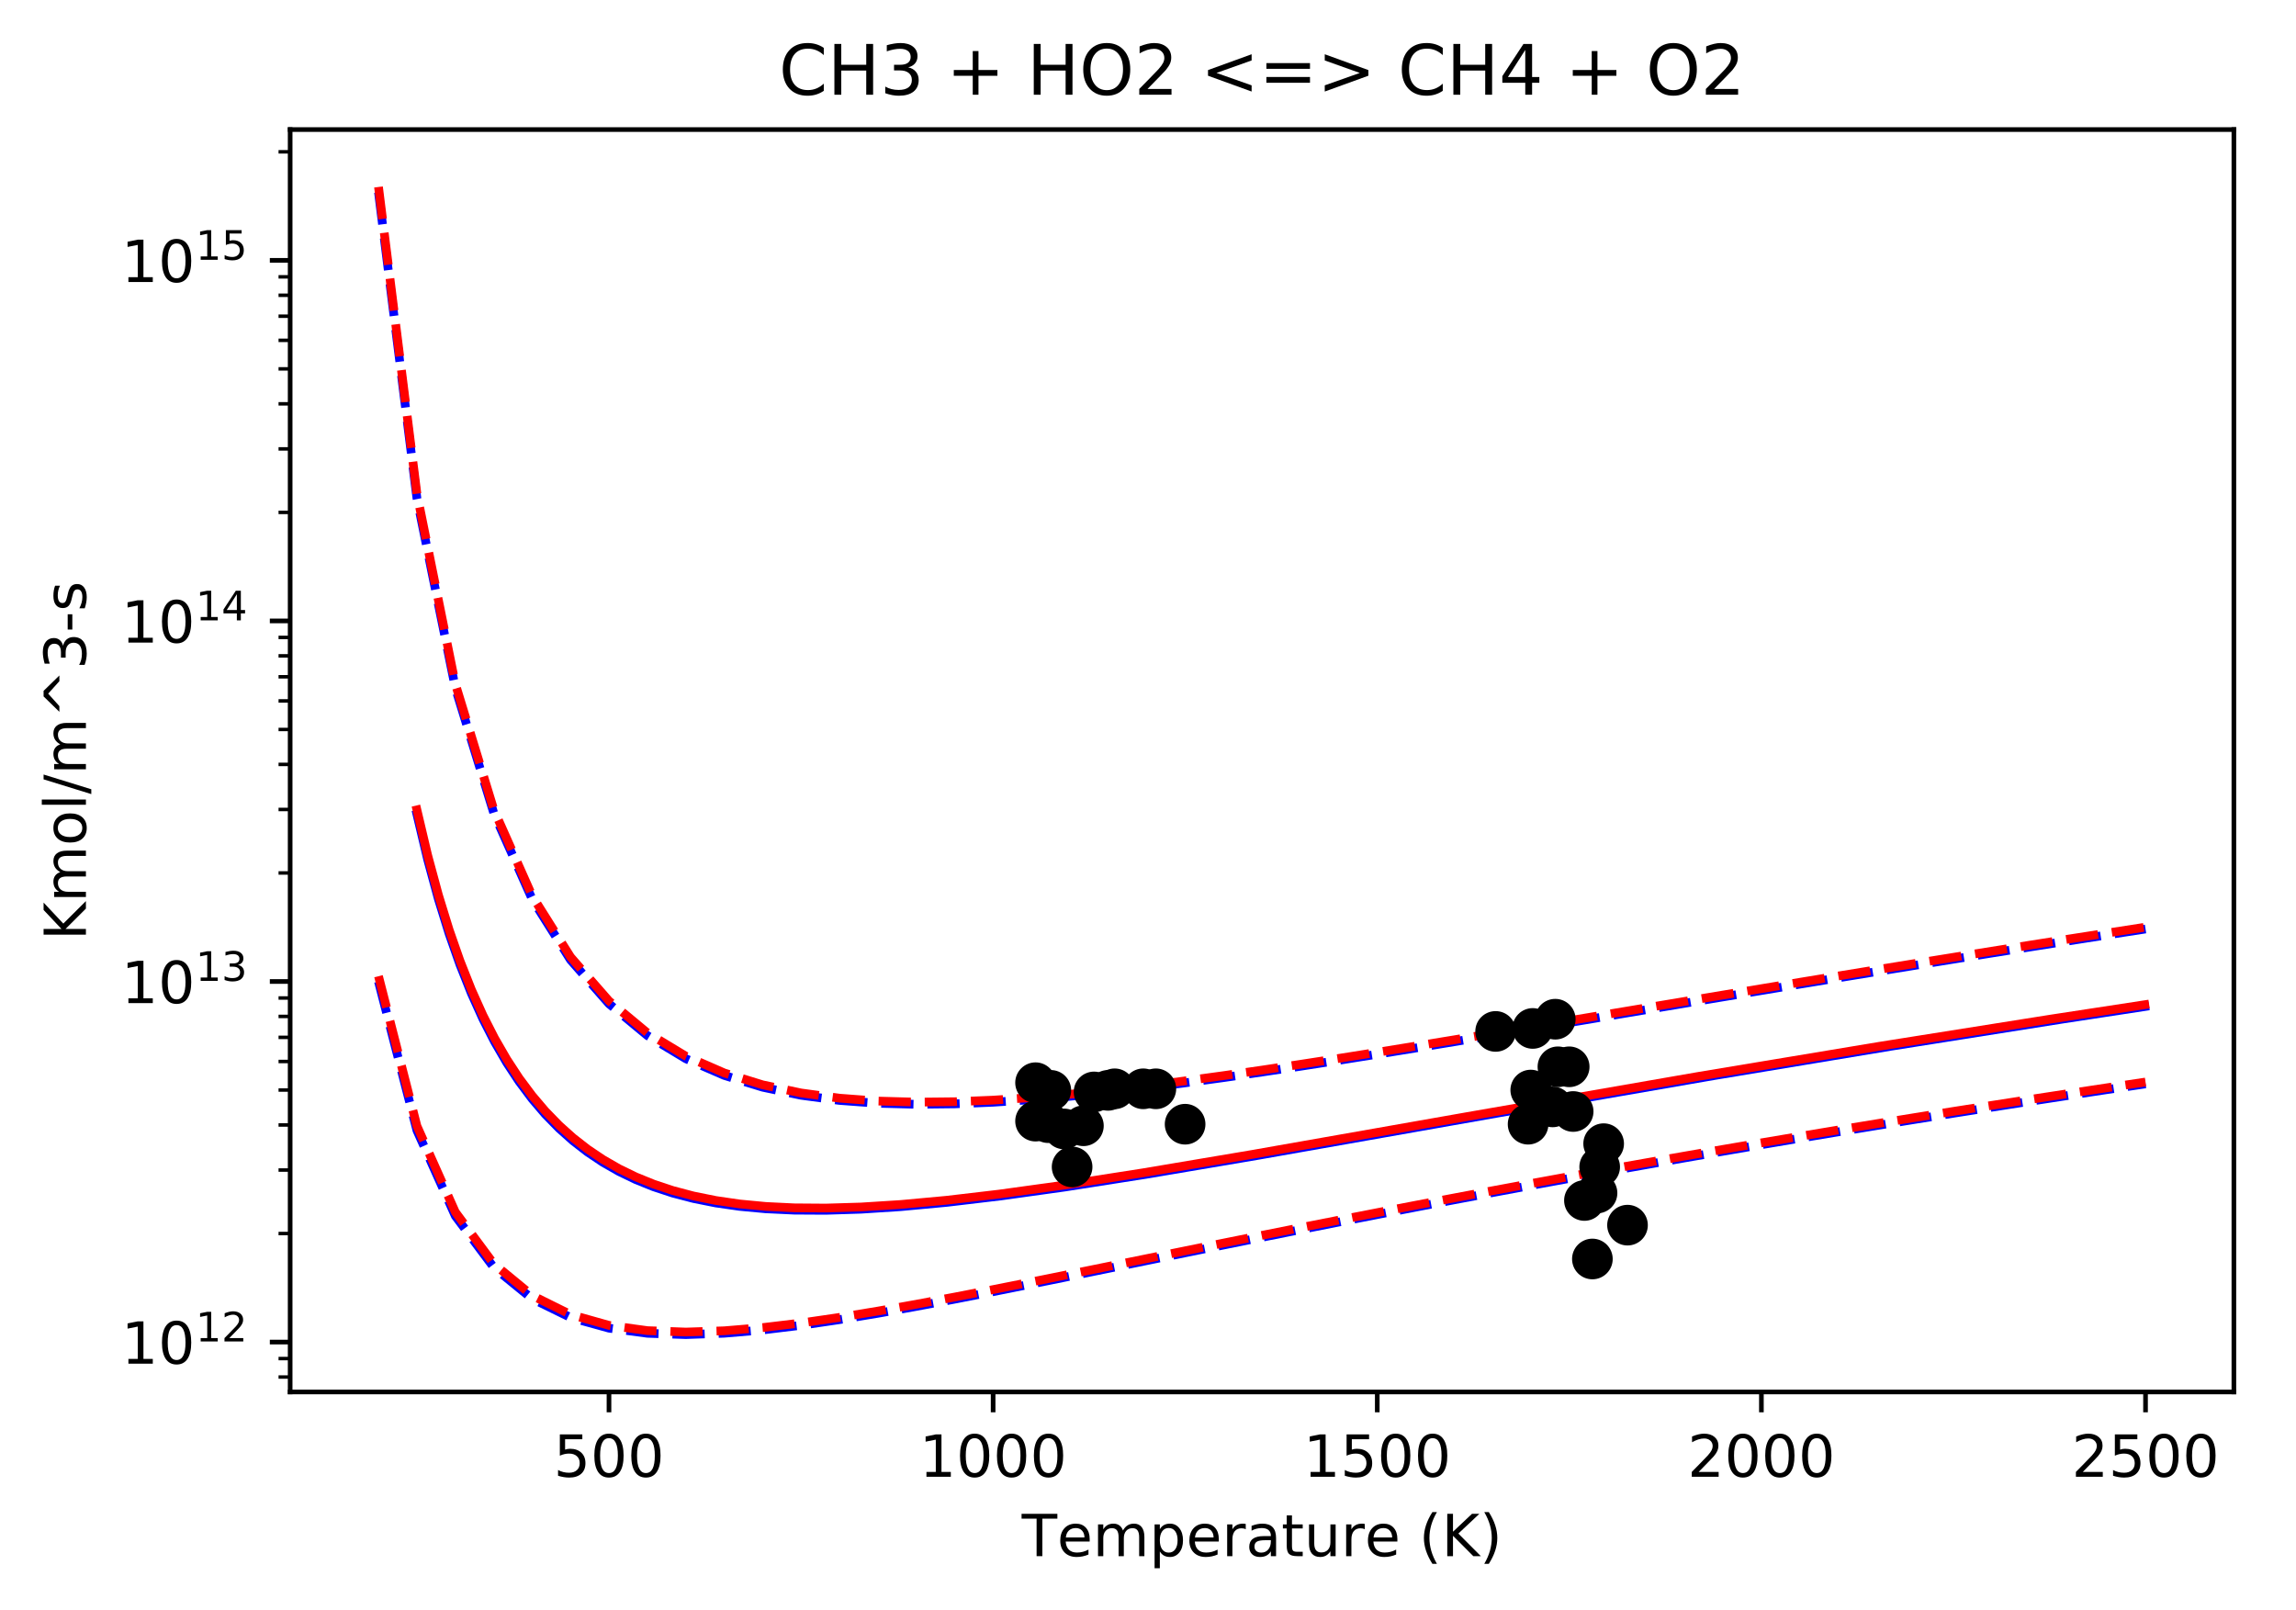 <?xml version="1.0" encoding="utf-8" standalone="no"?>
<!DOCTYPE svg PUBLIC "-//W3C//DTD SVG 1.1//EN"
  "http://www.w3.org/Graphics/SVG/1.1/DTD/svg11.dtd">
<!-- Created with matplotlib (https://matplotlib.org/) -->
<svg height="277.314pt" version="1.1" viewBox="0 0 395.478 277.314" width="395.478pt" xmlns="http://www.w3.org/2000/svg" xmlns:xlink="http://www.w3.org/1999/xlink">
 <defs>
  <style type="text/css">
*{stroke-linecap:butt;stroke-linejoin:round;}
  </style>
 </defs>
 <g id="figure_1">
  <g id="patch_1">
   <path d="M 0 277.314 
L 395.478 277.314 
L 395.478 0 
L 0 0 
z
" style="fill:#ffffff;"/>
  </g>
  <g id="axes_1">
   <g id="patch_2">
    <path d="M 49.978 239.758 
L 384.778 239.758 
L 384.778 22.318 
L 49.978 22.318 
z
" style="fill:#ffffff;"/>
   </g>
   <g id="matplotlib.axis_1">
    <g id="xtick_1">
     <g id="line2d_1">
      <defs>
       <path d="M 0 0 
L 0 3.5 
" id="m002c2a5a31" style="stroke:#000000;stroke-width:0.8;"/>
      </defs>
      <g>
       <use style="stroke:#000000;stroke-width:0.8;" x="104.896" xlink:href="#m002c2a5a31" y="239.758"/>
      </g>
     </g>
     <g id="text_1">
      <!-- 500 -->
      <defs>
       <path d="M 10.797 72.906 
L 49.516 72.906 
L 49.516 64.594 
L 19.828 64.594 
L 19.828 46.734 
Q 21.969 47.469 24.109 47.828 
Q 26.266 48.188 28.422 48.188 
Q 40.625 48.188 47.75 41.5 
Q 54.891 34.812 54.891 23.391 
Q 54.891 11.625 47.562 5.094 
Q 40.234 -1.422 26.906 -1.422 
Q 22.312 -1.422 17.547 -0.641 
Q 12.797 0.141 7.719 1.703 
L 7.719 11.625 
Q 12.109 9.234 16.797 8.062 
Q 21.484 6.891 26.703 6.891 
Q 35.156 6.891 40.078 11.328 
Q 45.016 15.766 45.016 23.391 
Q 45.016 31 40.078 35.438 
Q 35.156 39.891 26.703 39.891 
Q 22.75 39.891 18.812 39.016 
Q 14.891 38.141 10.797 36.281 
z
" id="DejaVuSans-53"/>
       <path d="M 31.781 66.406 
Q 24.172 66.406 20.328 58.906 
Q 16.5 51.422 16.5 36.375 
Q 16.5 21.391 20.328 13.891 
Q 24.172 6.391 31.781 6.391 
Q 39.453 6.391 43.281 13.891 
Q 47.125 21.391 47.125 36.375 
Q 47.125 51.422 43.281 58.906 
Q 39.453 66.406 31.781 66.406 
z
M 31.781 74.219 
Q 44.047 74.219 50.516 64.516 
Q 56.984 54.828 56.984 36.375 
Q 56.984 17.969 50.516 8.266 
Q 44.047 -1.422 31.781 -1.422 
Q 19.531 -1.422 13.062 8.266 
Q 6.594 17.969 6.594 36.375 
Q 6.594 54.828 13.062 64.516 
Q 19.531 74.219 31.781 74.219 
z
" id="DejaVuSans-48"/>
      </defs>
      <g transform="translate(95.352 254.357)scale(0.1 -0.1)">
       <use xlink:href="#DejaVuSans-53"/>
       <use x="63.623" xlink:href="#DejaVuSans-48"/>
       <use x="127.246" xlink:href="#DejaVuSans-48"/>
      </g>
     </g>
    </g>
    <g id="xtick_2">
     <g id="line2d_2">
      <g>
       <use style="stroke:#000000;stroke-width:0.8;" x="171.062" xlink:href="#m002c2a5a31" y="239.758"/>
      </g>
     </g>
     <g id="text_2">
      <!-- 1000 -->
      <defs>
       <path d="M 12.406 8.297 
L 28.516 8.297 
L 28.516 63.922 
L 10.984 60.406 
L 10.984 69.391 
L 28.422 72.906 
L 38.281 72.906 
L 38.281 8.297 
L 54.391 8.297 
L 54.391 0 
L 12.406 0 
z
" id="DejaVuSans-49"/>
      </defs>
      <g transform="translate(158.337 254.357)scale(0.1 -0.1)">
       <use xlink:href="#DejaVuSans-49"/>
       <use x="63.623" xlink:href="#DejaVuSans-48"/>
       <use x="127.246" xlink:href="#DejaVuSans-48"/>
       <use x="190.869" xlink:href="#DejaVuSans-48"/>
      </g>
     </g>
    </g>
    <g id="xtick_3">
     <g id="line2d_3">
      <g>
       <use style="stroke:#000000;stroke-width:0.8;" x="237.228" xlink:href="#m002c2a5a31" y="239.758"/>
      </g>
     </g>
     <g id="text_3">
      <!-- 1500 -->
      <g transform="translate(224.503 254.357)scale(0.1 -0.1)">
       <use xlink:href="#DejaVuSans-49"/>
       <use x="63.623" xlink:href="#DejaVuSans-53"/>
       <use x="127.246" xlink:href="#DejaVuSans-48"/>
       <use x="190.869" xlink:href="#DejaVuSans-48"/>
      </g>
     </g>
    </g>
    <g id="xtick_4">
     <g id="line2d_4">
      <g>
       <use style="stroke:#000000;stroke-width:0.8;" x="303.394" xlink:href="#m002c2a5a31" y="239.758"/>
      </g>
     </g>
     <g id="text_4">
      <!-- 2000 -->
      <defs>
       <path d="M 19.188 8.297 
L 53.609 8.297 
L 53.609 0 
L 7.328 0 
L 7.328 8.297 
Q 12.938 14.109 22.625 23.891 
Q 32.328 33.688 34.812 36.531 
Q 39.547 41.844 41.422 45.531 
Q 43.312 49.219 43.312 52.781 
Q 43.312 58.594 39.234 62.25 
Q 35.156 65.922 28.609 65.922 
Q 23.969 65.922 18.812 64.312 
Q 13.672 62.703 7.812 59.422 
L 7.812 69.391 
Q 13.766 71.781 18.938 73 
Q 24.125 74.219 28.422 74.219 
Q 39.75 74.219 46.484 68.547 
Q 53.219 62.891 53.219 53.422 
Q 53.219 48.922 51.531 44.891 
Q 49.859 40.875 45.406 35.406 
Q 44.188 33.984 37.641 27.219 
Q 31.109 20.453 19.188 8.297 
z
" id="DejaVuSans-50"/>
      </defs>
      <g transform="translate(290.669 254.357)scale(0.1 -0.1)">
       <use xlink:href="#DejaVuSans-50"/>
       <use x="63.623" xlink:href="#DejaVuSans-48"/>
       <use x="127.246" xlink:href="#DejaVuSans-48"/>
       <use x="190.869" xlink:href="#DejaVuSans-48"/>
      </g>
     </g>
    </g>
    <g id="xtick_5">
     <g id="line2d_5">
      <g>
       <use style="stroke:#000000;stroke-width:0.8;" x="369.56" xlink:href="#m002c2a5a31" y="239.758"/>
      </g>
     </g>
     <g id="text_5">
      <!-- 2500 -->
      <g transform="translate(356.835 254.357)scale(0.1 -0.1)">
       <use xlink:href="#DejaVuSans-50"/>
       <use x="63.623" xlink:href="#DejaVuSans-53"/>
       <use x="127.246" xlink:href="#DejaVuSans-48"/>
       <use x="190.869" xlink:href="#DejaVuSans-48"/>
      </g>
     </g>
    </g>
    <g id="text_6">
     <!-- Temperature (K) -->
     <defs>
      <path d="M -0.297 72.906 
L 61.375 72.906 
L 61.375 64.594 
L 35.5 64.594 
L 35.5 0 
L 25.594 0 
L 25.594 64.594 
L -0.297 64.594 
z
" id="DejaVuSans-84"/>
      <path d="M 56.203 29.594 
L 56.203 25.203 
L 14.891 25.203 
Q 15.484 15.922 20.484 11.062 
Q 25.484 6.203 34.422 6.203 
Q 39.594 6.203 44.453 7.469 
Q 49.312 8.734 54.109 11.281 
L 54.109 2.781 
Q 49.266 0.734 44.188 -0.344 
Q 39.109 -1.422 33.891 -1.422 
Q 20.797 -1.422 13.156 6.188 
Q 5.516 13.812 5.516 26.812 
Q 5.516 40.234 12.766 48.109 
Q 20.016 56 32.328 56 
Q 43.359 56 49.781 48.891 
Q 56.203 41.797 56.203 29.594 
z
M 47.219 32.234 
Q 47.125 39.594 43.094 43.984 
Q 39.062 48.391 32.422 48.391 
Q 24.906 48.391 20.391 44.141 
Q 15.875 39.891 15.188 32.172 
z
" id="DejaVuSans-101"/>
      <path d="M 52 44.188 
Q 55.375 50.25 60.062 53.125 
Q 64.75 56 71.094 56 
Q 79.641 56 84.281 50.016 
Q 88.922 44.047 88.922 33.016 
L 88.922 0 
L 79.891 0 
L 79.891 32.719 
Q 79.891 40.578 77.094 44.375 
Q 74.312 48.188 68.609 48.188 
Q 61.625 48.188 57.562 43.547 
Q 53.516 38.922 53.516 30.906 
L 53.516 0 
L 44.484 0 
L 44.484 32.719 
Q 44.484 40.625 41.703 44.406 
Q 38.922 48.188 33.109 48.188 
Q 26.219 48.188 22.156 43.531 
Q 18.109 38.875 18.109 30.906 
L 18.109 0 
L 9.078 0 
L 9.078 54.688 
L 18.109 54.688 
L 18.109 46.188 
Q 21.188 51.219 25.484 53.609 
Q 29.781 56 35.688 56 
Q 41.656 56 45.828 52.969 
Q 50 49.953 52 44.188 
z
" id="DejaVuSans-109"/>
      <path d="M 18.109 8.203 
L 18.109 -20.797 
L 9.078 -20.797 
L 9.078 54.688 
L 18.109 54.688 
L 18.109 46.391 
Q 20.953 51.266 25.266 53.625 
Q 29.594 56 35.594 56 
Q 45.562 56 51.781 48.094 
Q 58.016 40.188 58.016 27.297 
Q 58.016 14.406 51.781 6.484 
Q 45.562 -1.422 35.594 -1.422 
Q 29.594 -1.422 25.266 0.953 
Q 20.953 3.328 18.109 8.203 
z
M 48.688 27.297 
Q 48.688 37.203 44.609 42.844 
Q 40.531 48.484 33.406 48.484 
Q 26.266 48.484 22.188 42.844 
Q 18.109 37.203 18.109 27.297 
Q 18.109 17.391 22.188 11.75 
Q 26.266 6.109 33.406 6.109 
Q 40.531 6.109 44.609 11.75 
Q 48.688 17.391 48.688 27.297 
z
" id="DejaVuSans-112"/>
      <path d="M 41.109 46.297 
Q 39.594 47.172 37.812 47.578 
Q 36.031 48 33.891 48 
Q 26.266 48 22.188 43.047 
Q 18.109 38.094 18.109 28.812 
L 18.109 0 
L 9.078 0 
L 9.078 54.688 
L 18.109 54.688 
L 18.109 46.188 
Q 20.953 51.172 25.484 53.578 
Q 30.031 56 36.531 56 
Q 37.453 56 38.578 55.875 
Q 39.703 55.766 41.062 55.516 
z
" id="DejaVuSans-114"/>
      <path d="M 34.281 27.484 
Q 23.391 27.484 19.188 25 
Q 14.984 22.516 14.984 16.5 
Q 14.984 11.719 18.141 8.906 
Q 21.297 6.109 26.703 6.109 
Q 34.188 6.109 38.703 11.406 
Q 43.219 16.703 43.219 25.484 
L 43.219 27.484 
z
M 52.203 31.203 
L 52.203 0 
L 43.219 0 
L 43.219 8.297 
Q 40.141 3.328 35.547 0.953 
Q 30.953 -1.422 24.312 -1.422 
Q 15.922 -1.422 10.953 3.297 
Q 6 8.016 6 15.922 
Q 6 25.141 12.172 29.828 
Q 18.359 34.516 30.609 34.516 
L 43.219 34.516 
L 43.219 35.406 
Q 43.219 41.609 39.141 45 
Q 35.062 48.391 27.688 48.391 
Q 23 48.391 18.547 47.266 
Q 14.109 46.141 10.016 43.891 
L 10.016 52.203 
Q 14.938 54.109 19.578 55.047 
Q 24.219 56 28.609 56 
Q 40.484 56 46.344 49.844 
Q 52.203 43.703 52.203 31.203 
z
" id="DejaVuSans-97"/>
      <path d="M 18.312 70.219 
L 18.312 54.688 
L 36.812 54.688 
L 36.812 47.703 
L 18.312 47.703 
L 18.312 18.016 
Q 18.312 11.328 20.141 9.422 
Q 21.969 7.516 27.594 7.516 
L 36.812 7.516 
L 36.812 0 
L 27.594 0 
Q 17.188 0 13.234 3.875 
Q 9.281 7.766 9.281 18.016 
L 9.281 47.703 
L 2.688 47.703 
L 2.688 54.688 
L 9.281 54.688 
L 9.281 70.219 
z
" id="DejaVuSans-116"/>
      <path d="M 8.5 21.578 
L 8.5 54.688 
L 17.484 54.688 
L 17.484 21.922 
Q 17.484 14.156 20.5 10.266 
Q 23.531 6.391 29.594 6.391 
Q 36.859 6.391 41.078 11.031 
Q 45.312 15.672 45.312 23.688 
L 45.312 54.688 
L 54.297 54.688 
L 54.297 0 
L 45.312 0 
L 45.312 8.406 
Q 42.047 3.422 37.719 1 
Q 33.406 -1.422 27.688 -1.422 
Q 18.266 -1.422 13.375 4.438 
Q 8.5 10.297 8.5 21.578 
z
M 31.109 56 
z
" id="DejaVuSans-117"/>
      <path id="DejaVuSans-32"/>
      <path d="M 31 75.875 
Q 24.469 64.656 21.281 53.656 
Q 18.109 42.672 18.109 31.391 
Q 18.109 20.125 21.312 9.062 
Q 24.516 -2 31 -13.188 
L 23.188 -13.188 
Q 15.875 -1.703 12.234 9.375 
Q 8.594 20.453 8.594 31.391 
Q 8.594 42.281 12.203 53.312 
Q 15.828 64.359 23.188 75.875 
z
" id="DejaVuSans-40"/>
      <path d="M 9.812 72.906 
L 19.672 72.906 
L 19.672 42.094 
L 52.391 72.906 
L 65.094 72.906 
L 28.906 38.922 
L 67.672 0 
L 54.688 0 
L 19.672 35.109 
L 19.672 0 
L 9.812 0 
z
" id="DejaVuSans-75"/>
      <path d="M 8.016 75.875 
L 15.828 75.875 
Q 23.141 64.359 26.781 53.312 
Q 30.422 42.281 30.422 31.391 
Q 30.422 20.453 26.781 9.375 
Q 23.141 -1.703 15.828 -13.188 
L 8.016 -13.188 
Q 14.5 -2 17.703 9.062 
Q 20.906 20.125 20.906 31.391 
Q 20.906 42.672 17.703 53.656 
Q 14.5 64.656 8.016 75.875 
z
" id="DejaVuSans-41"/>
     </defs>
     <g transform="translate(175.991 268.035)scale(0.1 -0.1)">
      <use xlink:href="#DejaVuSans-84"/>
      <use x="60.818" xlink:href="#DejaVuSans-101"/>
      <use x="122.342" xlink:href="#DejaVuSans-109"/>
      <use x="219.754" xlink:href="#DejaVuSans-112"/>
      <use x="283.23" xlink:href="#DejaVuSans-101"/>
      <use x="344.754" xlink:href="#DejaVuSans-114"/>
      <use x="385.867" xlink:href="#DejaVuSans-97"/>
      <use x="447.146" xlink:href="#DejaVuSans-116"/>
      <use x="486.355" xlink:href="#DejaVuSans-117"/>
      <use x="549.734" xlink:href="#DejaVuSans-114"/>
      <use x="590.816" xlink:href="#DejaVuSans-101"/>
      <use x="652.34" xlink:href="#DejaVuSans-32"/>
      <use x="684.127" xlink:href="#DejaVuSans-40"/>
      <use x="723.141" xlink:href="#DejaVuSans-75"/>
      <use x="788.717" xlink:href="#DejaVuSans-41"/>
     </g>
    </g>
   </g>
   <g id="matplotlib.axis_2">
    <g id="ytick_1">
     <g id="line2d_6">
      <defs>
       <path d="M 0 0 
L -3.5 0 
" id="m771b3f633b" style="stroke:#000000;stroke-width:0.8;"/>
      </defs>
      <g>
       <use style="stroke:#000000;stroke-width:0.8;" x="49.978" xlink:href="#m771b3f633b" y="231.162"/>
      </g>
     </g>
     <g id="text_7">
      <!-- $\mathdefault{10^{12}}$ -->
      <g transform="translate(20.878 234.962)scale(0.1 -0.1)">
       <use transform="translate(0 0.766)" xlink:href="#DejaVuSans-49"/>
       <use transform="translate(63.623 0.766)" xlink:href="#DejaVuSans-48"/>
       <use transform="translate(128.203 39.047)scale(0.7)" xlink:href="#DejaVuSans-49"/>
       <use transform="translate(172.739 39.047)scale(0.7)" xlink:href="#DejaVuSans-50"/>
      </g>
     </g>
    </g>
    <g id="ytick_2">
     <g id="line2d_7">
      <g>
       <use style="stroke:#000000;stroke-width:0.8;" x="49.978" xlink:href="#m771b3f633b" y="169.055"/>
      </g>
     </g>
     <g id="text_8">
      <!-- $\mathdefault{10^{13}}$ -->
      <defs>
       <path d="M 40.578 39.312 
Q 47.656 37.797 51.625 33 
Q 55.609 28.219 55.609 21.188 
Q 55.609 10.406 48.188 4.484 
Q 40.766 -1.422 27.094 -1.422 
Q 22.516 -1.422 17.656 -0.516 
Q 12.797 0.391 7.625 2.203 
L 7.625 11.719 
Q 11.719 9.328 16.594 8.109 
Q 21.484 6.891 26.812 6.891 
Q 36.078 6.891 40.938 10.547 
Q 45.797 14.203 45.797 21.188 
Q 45.797 27.641 41.281 31.266 
Q 36.766 34.906 28.719 34.906 
L 20.219 34.906 
L 20.219 43.016 
L 29.109 43.016 
Q 36.375 43.016 40.234 45.922 
Q 44.094 48.828 44.094 54.297 
Q 44.094 59.906 40.109 62.906 
Q 36.141 65.922 28.719 65.922 
Q 24.656 65.922 20.016 65.031 
Q 15.375 64.156 9.812 62.312 
L 9.812 71.094 
Q 15.438 72.656 20.344 73.438 
Q 25.25 74.219 29.594 74.219 
Q 40.828 74.219 47.359 69.109 
Q 53.906 64.016 53.906 55.328 
Q 53.906 49.266 50.438 45.094 
Q 46.969 40.922 40.578 39.312 
z
" id="DejaVuSans-51"/>
      </defs>
      <g transform="translate(20.878 172.855)scale(0.1 -0.1)">
       <use transform="translate(0 0.766)" xlink:href="#DejaVuSans-49"/>
       <use transform="translate(63.623 0.766)" xlink:href="#DejaVuSans-48"/>
       <use transform="translate(128.203 39.047)scale(0.7)" xlink:href="#DejaVuSans-49"/>
       <use transform="translate(172.739 39.047)scale(0.7)" xlink:href="#DejaVuSans-51"/>
      </g>
     </g>
    </g>
    <g id="ytick_3">
     <g id="line2d_8">
      <g>
       <use style="stroke:#000000;stroke-width:0.8;" x="49.978" xlink:href="#m771b3f633b" y="106.949"/>
      </g>
     </g>
     <g id="text_9">
      <!-- $\mathdefault{10^{14}}$ -->
      <defs>
       <path d="M 37.797 64.312 
L 12.891 25.391 
L 37.797 25.391 
z
M 35.203 72.906 
L 47.609 72.906 
L 47.609 25.391 
L 58.016 25.391 
L 58.016 17.188 
L 47.609 17.188 
L 47.609 0 
L 37.797 0 
L 37.797 17.188 
L 4.891 17.188 
L 4.891 26.703 
z
" id="DejaVuSans-52"/>
      </defs>
      <g transform="translate(20.878 110.748)scale(0.1 -0.1)">
       <use transform="translate(0 0.684)" xlink:href="#DejaVuSans-49"/>
       <use transform="translate(63.623 0.684)" xlink:href="#DejaVuSans-48"/>
       <use transform="translate(128.203 38.966)scale(0.7)" xlink:href="#DejaVuSans-49"/>
       <use transform="translate(172.739 38.966)scale(0.7)" xlink:href="#DejaVuSans-52"/>
      </g>
     </g>
    </g>
    <g id="ytick_4">
     <g id="line2d_9">
      <g>
       <use style="stroke:#000000;stroke-width:0.8;" x="49.978" xlink:href="#m771b3f633b" y="44.842"/>
      </g>
     </g>
     <g id="text_10">
      <!-- $\mathdefault{10^{15}}$ -->
      <g transform="translate(20.878 48.641)scale(0.1 -0.1)">
       <use transform="translate(0 0.684)" xlink:href="#DejaVuSans-49"/>
       <use transform="translate(63.623 0.684)" xlink:href="#DejaVuSans-48"/>
       <use transform="translate(128.203 38.966)scale(0.7)" xlink:href="#DejaVuSans-49"/>
       <use transform="translate(172.739 38.966)scale(0.7)" xlink:href="#DejaVuSans-53"/>
      </g>
     </g>
    </g>
    <g id="ytick_5">
     <g id="line2d_10">
      <defs>
       <path d="M 0 0 
L -2 0 
" id="m9aad49be34" style="stroke:#000000;stroke-width:0.6;"/>
      </defs>
      <g>
       <use style="stroke:#000000;stroke-width:0.6;" x="49.978" xlink:href="#m9aad49be34" y="237.181"/>
      </g>
     </g>
    </g>
    <g id="ytick_6">
     <g id="line2d_11">
      <g>
       <use style="stroke:#000000;stroke-width:0.6;" x="49.978" xlink:href="#m9aad49be34" y="234.004"/>
      </g>
     </g>
    </g>
    <g id="ytick_7">
     <g id="line2d_12">
      <g>
       <use style="stroke:#000000;stroke-width:0.6;" x="49.978" xlink:href="#m9aad49be34" y="212.466"/>
      </g>
     </g>
    </g>
    <g id="ytick_8">
     <g id="line2d_13">
      <g>
       <use style="stroke:#000000;stroke-width:0.6;" x="49.978" xlink:href="#m9aad49be34" y="201.53"/>
      </g>
     </g>
    </g>
    <g id="ytick_9">
     <g id="line2d_14">
      <g>
       <use style="stroke:#000000;stroke-width:0.6;" x="49.978" xlink:href="#m9aad49be34" y="193.77"/>
      </g>
     </g>
    </g>
    <g id="ytick_10">
     <g id="line2d_15">
      <g>
       <use style="stroke:#000000;stroke-width:0.6;" x="49.978" xlink:href="#m9aad49be34" y="187.752"/>
      </g>
     </g>
    </g>
    <g id="ytick_11">
     <g id="line2d_16">
      <g>
       <use style="stroke:#000000;stroke-width:0.6;" x="49.978" xlink:href="#m9aad49be34" y="182.834"/>
      </g>
     </g>
    </g>
    <g id="ytick_12">
     <g id="line2d_17">
      <g>
       <use style="stroke:#000000;stroke-width:0.6;" x="49.978" xlink:href="#m9aad49be34" y="178.676"/>
      </g>
     </g>
    </g>
    <g id="ytick_13">
     <g id="line2d_18">
      <g>
       <use style="stroke:#000000;stroke-width:0.6;" x="49.978" xlink:href="#m9aad49be34" y="175.074"/>
      </g>
     </g>
    </g>
    <g id="ytick_14">
     <g id="line2d_19">
      <g>
       <use style="stroke:#000000;stroke-width:0.6;" x="49.978" xlink:href="#m9aad49be34" y="171.897"/>
      </g>
     </g>
    </g>
    <g id="ytick_15">
     <g id="line2d_20">
      <g>
       <use style="stroke:#000000;stroke-width:0.6;" x="49.978" xlink:href="#m9aad49be34" y="150.359"/>
      </g>
     </g>
    </g>
    <g id="ytick_16">
     <g id="line2d_21">
      <g>
       <use style="stroke:#000000;stroke-width:0.6;" x="49.978" xlink:href="#m9aad49be34" y="139.423"/>
      </g>
     </g>
    </g>
    <g id="ytick_17">
     <g id="line2d_22">
      <g>
       <use style="stroke:#000000;stroke-width:0.6;" x="49.978" xlink:href="#m9aad49be34" y="131.663"/>
      </g>
     </g>
    </g>
    <g id="ytick_18">
     <g id="line2d_23">
      <g>
       <use style="stroke:#000000;stroke-width:0.6;" x="49.978" xlink:href="#m9aad49be34" y="125.645"/>
      </g>
     </g>
    </g>
    <g id="ytick_19">
     <g id="line2d_24">
      <g>
       <use style="stroke:#000000;stroke-width:0.6;" x="49.978" xlink:href="#m9aad49be34" y="120.727"/>
      </g>
     </g>
    </g>
    <g id="ytick_20">
     <g id="line2d_25">
      <g>
       <use style="stroke:#000000;stroke-width:0.6;" x="49.978" xlink:href="#m9aad49be34" y="116.569"/>
      </g>
     </g>
    </g>
    <g id="ytick_21">
     <g id="line2d_26">
      <g>
       <use style="stroke:#000000;stroke-width:0.6;" x="49.978" xlink:href="#m9aad49be34" y="112.967"/>
      </g>
     </g>
    </g>
    <g id="ytick_22">
     <g id="line2d_27">
      <g>
       <use style="stroke:#000000;stroke-width:0.6;" x="49.978" xlink:href="#m9aad49be34" y="109.79"/>
      </g>
     </g>
    </g>
    <g id="ytick_23">
     <g id="line2d_28">
      <g>
       <use style="stroke:#000000;stroke-width:0.6;" x="49.978" xlink:href="#m9aad49be34" y="88.253"/>
      </g>
     </g>
    </g>
    <g id="ytick_24">
     <g id="line2d_29">
      <g>
       <use style="stroke:#000000;stroke-width:0.6;" x="49.978" xlink:href="#m9aad49be34" y="77.316"/>
      </g>
     </g>
    </g>
    <g id="ytick_25">
     <g id="line2d_30">
      <g>
       <use style="stroke:#000000;stroke-width:0.6;" x="49.978" xlink:href="#m9aad49be34" y="69.556"/>
      </g>
     </g>
    </g>
    <g id="ytick_26">
     <g id="line2d_31">
      <g>
       <use style="stroke:#000000;stroke-width:0.6;" x="49.978" xlink:href="#m9aad49be34" y="63.538"/>
      </g>
     </g>
    </g>
    <g id="ytick_27">
     <g id="line2d_32">
      <g>
       <use style="stroke:#000000;stroke-width:0.6;" x="49.978" xlink:href="#m9aad49be34" y="58.62"/>
      </g>
     </g>
    </g>
    <g id="ytick_28">
     <g id="line2d_33">
      <g>
       <use style="stroke:#000000;stroke-width:0.6;" x="49.978" xlink:href="#m9aad49be34" y="54.462"/>
      </g>
     </g>
    </g>
    <g id="ytick_29">
     <g id="line2d_34">
      <g>
       <use style="stroke:#000000;stroke-width:0.6;" x="49.978" xlink:href="#m9aad49be34" y="50.86"/>
      </g>
     </g>
    </g>
    <g id="ytick_30">
     <g id="line2d_35">
      <g>
       <use style="stroke:#000000;stroke-width:0.6;" x="49.978" xlink:href="#m9aad49be34" y="47.683"/>
      </g>
     </g>
    </g>
    <g id="ytick_31">
     <g id="line2d_36">
      <g>
       <use style="stroke:#000000;stroke-width:0.6;" x="49.978" xlink:href="#m9aad49be34" y="26.146"/>
      </g>
     </g>
    </g>
    <g id="text_11">
     <!-- Kmol/m^3-s -->
     <defs>
      <path d="M 30.609 48.391 
Q 23.391 48.391 19.188 42.75 
Q 14.984 37.109 14.984 27.297 
Q 14.984 17.484 19.156 11.844 
Q 23.344 6.203 30.609 6.203 
Q 37.797 6.203 41.984 11.859 
Q 46.188 17.531 46.188 27.297 
Q 46.188 37.016 41.984 42.703 
Q 37.797 48.391 30.609 48.391 
z
M 30.609 56 
Q 42.328 56 49.016 48.375 
Q 55.719 40.766 55.719 27.297 
Q 55.719 13.875 49.016 6.219 
Q 42.328 -1.422 30.609 -1.422 
Q 18.844 -1.422 12.172 6.219 
Q 5.516 13.875 5.516 27.297 
Q 5.516 40.766 12.172 48.375 
Q 18.844 56 30.609 56 
z
" id="DejaVuSans-111"/>
      <path d="M 9.422 75.984 
L 18.406 75.984 
L 18.406 0 
L 9.422 0 
z
" id="DejaVuSans-108"/>
      <path d="M 25.391 72.906 
L 33.688 72.906 
L 8.297 -9.281 
L 0 -9.281 
z
" id="DejaVuSans-47"/>
      <path d="M 46.688 72.906 
L 73.188 45.703 
L 63.375 45.703 
L 41.891 64.984 
L 20.406 45.703 
L 10.594 45.703 
L 37.109 72.906 
z
" id="DejaVuSans-94"/>
      <path d="M 4.891 31.391 
L 31.203 31.391 
L 31.203 23.391 
L 4.891 23.391 
z
" id="DejaVuSans-45"/>
      <path d="M 44.281 53.078 
L 44.281 44.578 
Q 40.484 46.531 36.375 47.5 
Q 32.281 48.484 27.875 48.484 
Q 21.188 48.484 17.844 46.438 
Q 14.5 44.391 14.5 40.281 
Q 14.5 37.156 16.891 35.375 
Q 19.281 33.594 26.516 31.984 
L 29.594 31.297 
Q 39.156 29.25 43.188 25.516 
Q 47.219 21.781 47.219 15.094 
Q 47.219 7.469 41.188 3.016 
Q 35.156 -1.422 24.609 -1.422 
Q 20.219 -1.422 15.453 -0.562 
Q 10.688 0.297 5.422 2 
L 5.422 11.281 
Q 10.406 8.688 15.234 7.391 
Q 20.062 6.109 24.812 6.109 
Q 31.156 6.109 34.562 8.281 
Q 37.984 10.453 37.984 14.406 
Q 37.984 18.062 35.516 20.016 
Q 33.062 21.969 24.703 23.781 
L 21.578 24.516 
Q 13.234 26.266 9.516 29.906 
Q 5.812 33.547 5.812 39.891 
Q 5.812 47.609 11.281 51.797 
Q 16.75 56 26.812 56 
Q 31.781 56 36.172 55.266 
Q 40.578 54.547 44.281 53.078 
z
" id="DejaVuSans-115"/>
     </defs>
     <g transform="translate(14.798 161.97)rotate(-90)scale(0.1 -0.1)">
      <use xlink:href="#DejaVuSans-75"/>
      <use x="65.576" xlink:href="#DejaVuSans-109"/>
      <use x="162.988" xlink:href="#DejaVuSans-111"/>
      <use x="224.17" xlink:href="#DejaVuSans-108"/>
      <use x="251.953" xlink:href="#DejaVuSans-47"/>
      <use x="285.645" xlink:href="#DejaVuSans-109"/>
      <use x="383.057" xlink:href="#DejaVuSans-94"/>
      <use x="466.846" xlink:href="#DejaVuSans-51"/>
      <use x="530.469" xlink:href="#DejaVuSans-45"/>
      <use x="566.553" xlink:href="#DejaVuSans-115"/>
     </g>
    </g>
   </g>
   <g id="line2d_37">
    <path clip-path="url(#pc8c3203768)" d="M 71.813 140.265 
L 73.666 148.058 
L 75.518 154.873 
L 77.371 160.862 
L 79.224 166.144 
L 81.208 171.133 
L 83.193 175.527 
L 85.178 179.407 
L 87.296 183.058 
L 89.413 186.273 
L 91.663 189.276 
L 93.912 191.909 
L 96.294 194.347 
L 98.676 196.473 
L 101.191 198.424 
L 103.837 200.193 
L 106.616 201.78 
L 109.528 203.184 
L 112.571 204.409 
L 115.879 205.499 
L 119.452 206.433 
L 123.29 207.199 
L 127.392 207.788 
L 131.892 208.206 
L 136.788 208.437 
L 142.214 208.468 
L 148.301 208.278 
L 155.182 207.835 
L 163.122 207.093 
L 172.385 205.995 
L 183.501 204.444 
L 197.396 202.268 
L 216.584 199.021 
L 257.739 191.76 
L 295.189 185.271 
L 325.758 180.201 
L 355.268 175.531 
L 369.428 173.37 
L 369.428 173.37 
" style="fill:none;stroke:#0000ff;stroke-linecap:square;stroke-width:1.5;"/>
   </g>
   <g id="line2d_38">
    <path clip-path="url(#pc8c3203768)" d="M 65.196 33.128 
L 71.813 85.819 
L 78.43 118.476 
L 85.046 140.03 
L 91.663 154.859 
L 98.279 165.346 
L 104.896 172.892 
L 104.896 172.892 
L 111.513 178.371 
L 118.129 182.354 
L 118.129 182.354 
L 124.746 185.227 
L 131.362 187.262 
L 131.362 187.262 
L 137.979 188.651 
L 144.596 189.538 
L 144.596 189.538 
L 151.212 190.029 
L 157.829 190.205 
L 157.829 190.205 
L 164.445 190.129 
L 171.062 189.85 
L 171.062 189.85 
L 177.679 189.405 
L 178.37 189.351 
L 178.37 189.351 
L 180.546 189.17 
L 181.004 189.13 
L 183.293 188.922 
L 184.295 188.827 
L 184.667 188.791 
L 186.614 188.598 
L 188.445 188.407 
L 190.85 188.147 
L 190.912 188.14 
L 191.995 188.018 
L 196.918 187.438 
L 197.528 187.363 
L 199.093 187.168 
L 204.131 186.516 
L 204.145 186.514 
L 210.762 185.606 
L 217.378 184.65 
L 223.995 183.656 
L 230.611 182.631 
L 237.228 181.581 
L 243.845 180.513 
L 250.461 179.43 
L 257.078 178.336 
L 257.615 178.247 
L 263.209 177.317 
L 263.666 177.241 
L 263.694 177.236 
L 264.008 177.183 
L 265.492 176.936 
L 267.433 176.612 
L 267.89 176.536 
L 268.346 176.459 
L 270.287 176.135 
L 270.311 176.131 
L 270.972 176.02 
L 272.913 175.696 
L 274.283 175.466 
L 275.082 175.333 
L 275.539 175.256 
L 276.224 175.142 
L 276.928 175.024 
L 280.333 174.454 
L 283.544 173.917 
L 290.161 172.811 
L 296.777 171.708 
L 303.394 170.61 
L 310.011 169.516 
L 316.627 168.429 
L 323.244 167.348 
L 329.86 166.275 
L 336.477 165.209 
L 336.477 165.209 
L 343.094 164.152 
L 349.71 163.103 
L 356.327 162.063 
L 362.943 161.032 
L 369.56 160.011 
L 369.56 160.011 
" style="fill:none;stroke:#0000ff;stroke-dasharray:5.55,2.4;stroke-dashoffset:0;stroke-width:1.5;"/>
   </g>
   <g id="line2d_39">
    <path clip-path="url(#pc8c3203768)" d="M 65.196 169.07 
L 71.813 194.711 
L 78.43 209.443 
L 85.046 218.296 
L 91.663 223.693 
L 98.279 226.932 
L 104.896 228.765 
L 104.896 228.765 
L 111.513 229.648 
L 118.129 229.874 
L 118.129 229.874 
L 124.746 229.639 
L 131.362 229.075 
L 131.362 229.075 
L 137.979 228.273 
L 144.596 227.3 
L 144.596 227.3 
L 151.212 226.204 
L 157.829 225.019 
L 157.829 225.019 
L 164.445 223.771 
L 171.062 222.48 
L 171.062 222.48 
L 177.679 221.16 
L 178.37 221.021 
L 178.37 221.021 
L 180.546 220.583 
L 181.004 220.49 
L 183.293 220.027 
L 184.295 219.824 
L 184.667 219.748 
L 186.614 219.353 
L 188.445 218.98 
L 190.85 218.491 
L 190.912 218.478 
L 191.995 218.257 
L 196.918 217.254 
L 197.528 217.13 
L 199.093 216.811 
L 204.131 215.787 
L 204.145 215.784 
L 210.762 214.445 
L 217.378 213.115 
L 223.995 211.796 
L 230.611 210.49 
L 237.228 209.199 
L 243.845 207.923 
L 250.461 206.662 
L 257.078 205.418 
L 257.615 205.317 
L 263.209 204.279 
L 263.666 204.195 
L 263.694 204.19 
L 264.008 204.132 
L 265.492 203.859 
L 267.433 203.503 
L 267.89 203.42 
L 268.346 203.336 
L 270.287 202.983 
L 270.311 202.978 
L 270.972 202.858 
L 272.913 202.506 
L 274.283 202.259 
L 275.082 202.115 
L 275.539 202.033 
L 276.224 201.91 
L 276.928 201.783 
L 280.333 201.175 
L 283.544 200.605 
L 290.161 199.443 
L 296.777 198.297 
L 303.394 197.167 
L 310.011 196.053 
L 316.627 194.954 
L 323.244 193.871 
L 329.86 192.802 
L 336.477 191.749 
L 336.477 191.749 
L 343.094 190.709 
L 349.71 189.684 
L 356.327 188.672 
L 362.943 187.674 
L 369.56 186.689 
L 369.56 186.689 
" style="fill:none;stroke:#0000ff;stroke-dasharray:5.55,2.4;stroke-dashoffset:0;stroke-width:1.5;"/>
   </g>
   <g id="line2d_40">
    <path clip-path="url(#pc8c3203768)" d="M 71.813 139.492 
L 73.666 147.317 
L 75.518 154.161 
L 77.371 160.175 
L 79.224 165.481 
L 81.208 170.492 
L 83.193 174.906 
L 85.178 178.805 
L 87.296 182.474 
L 89.413 185.706 
L 91.663 188.724 
L 93.912 191.371 
L 96.294 193.824 
L 98.676 195.963 
L 101.191 197.925 
L 103.837 199.706 
L 106.616 201.304 
L 109.528 202.719 
L 112.571 203.955 
L 115.879 205.055 
L 119.452 205.999 
L 123.29 206.774 
L 127.392 207.372 
L 131.892 207.799 
L 136.788 208.038 
L 142.214 208.078 
L 148.301 207.896 
L 155.182 207.461 
L 162.99 206.741 
L 172.121 205.671 
L 183.104 204.152 
L 196.867 202.011 
L 215.658 198.845 
L 252.711 192.322 
L 292.675 185.377 
L 323.641 180.226 
L 353.283 175.52 
L 369.428 173.052 
L 369.428 173.052 
" style="fill:none;stroke:#ff0000;stroke-linecap:square;stroke-width:1.5;"/>
   </g>
   <g id="line2d_41">
    <path clip-path="url(#pc8c3203768)" d="M 65.196 32.202 
L 71.813 85.046 
L 78.43 117.803 
L 85.046 139.427 
L 91.663 154.307 
L 98.279 164.833 
L 104.896 172.409 
L 104.896 172.409 
L 111.513 177.913 
L 118.129 181.916 
L 118.129 181.916 
L 124.746 184.806 
L 131.362 186.854 
L 131.362 186.854 
L 137.979 188.254 
L 144.596 189.151 
L 144.596 189.151 
L 151.212 189.651 
L 157.829 189.834 
L 157.829 189.834 
L 164.445 189.764 
L 171.062 189.49 
L 171.062 189.49 
L 177.679 189.051 
L 178.37 188.997 
L 178.37 188.997 
L 180.546 188.817 
L 181.004 188.778 
L 183.293 188.571 
L 184.295 188.477 
L 184.667 188.441 
L 186.614 188.249 
L 188.445 188.06 
L 190.85 187.8 
L 190.912 187.793 
L 191.995 187.672 
L 196.918 187.095 
L 197.528 187.02 
L 199.093 186.826 
L 204.131 186.176 
L 204.145 186.174 
L 210.762 185.269 
L 217.378 184.315 
L 223.995 183.323 
L 230.611 182.299 
L 237.228 181.251 
L 243.845 180.184 
L 250.461 179.103 
L 257.078 178.011 
L 257.615 177.922 
L 263.209 176.992 
L 263.666 176.916 
L 263.694 176.911 
L 264.008 176.859 
L 265.492 176.612 
L 267.433 176.288 
L 267.89 176.212 
L 268.346 176.135 
L 270.287 175.811 
L 270.311 175.807 
L 270.972 175.697 
L 272.913 175.373 
L 274.283 175.143 
L 275.082 175.01 
L 275.539 174.933 
L 276.224 174.819 
L 276.928 174.701 
L 280.333 174.132 
L 283.544 173.595 
L 290.161 172.49 
L 296.777 171.387 
L 303.394 170.289 
L 310.011 169.196 
L 316.627 168.109 
L 323.244 167.029 
L 329.86 165.956 
L 336.477 164.891 
L 336.477 164.891 
L 343.094 163.834 
L 349.71 162.785 
L 356.327 161.745 
L 362.943 160.715 
L 369.56 159.693 
L 369.56 159.693 
" style="fill:none;stroke:#ff0000;stroke-dasharray:5.55,2.4;stroke-dashoffset:0;stroke-width:1.5;"/>
   </g>
   <g id="line2d_42">
    <path clip-path="url(#pc8c3203768)" d="M 65.196 168.144 
L 71.813 193.938 
L 78.43 208.77 
L 85.046 217.693 
L 91.663 223.141 
L 98.279 226.42 
L 104.896 228.282 
L 104.896 228.282 
L 111.513 229.19 
L 118.129 229.436 
L 118.129 229.436 
L 124.746 229.218 
L 131.362 228.667 
L 131.362 228.667 
L 137.979 227.876 
L 144.596 226.913 
L 144.596 226.913 
L 151.212 225.825 
L 157.829 224.647 
L 157.829 224.647 
L 164.445 223.406 
L 171.062 222.121 
L 171.062 222.121 
L 177.679 220.806 
L 178.37 220.667 
L 178.37 220.667 
L 180.546 220.23 
L 181.004 220.138 
L 183.293 219.676 
L 184.295 219.473 
L 184.667 219.398 
L 186.614 219.004 
L 188.445 218.632 
L 190.85 218.144 
L 190.912 218.131 
L 191.995 217.911 
L 196.918 216.911 
L 197.528 216.787 
L 199.093 216.469 
L 204.131 215.447 
L 204.145 215.444 
L 210.762 214.107 
L 217.378 212.78 
L 223.995 211.463 
L 230.611 210.159 
L 237.228 208.869 
L 243.845 207.595 
L 250.461 206.335 
L 257.078 205.092 
L 257.615 204.992 
L 263.209 203.955 
L 263.666 203.87 
L 263.694 203.865 
L 264.008 203.807 
L 265.492 203.535 
L 267.433 203.179 
L 267.89 203.096 
L 268.346 203.012 
L 270.287 202.659 
L 270.311 202.655 
L 270.972 202.535 
L 272.913 202.183 
L 274.283 201.936 
L 275.082 201.792 
L 275.539 201.71 
L 276.224 201.587 
L 276.928 201.461 
L 280.333 200.852 
L 283.544 200.283 
L 290.161 199.122 
L 296.777 197.976 
L 303.394 196.847 
L 310.011 195.733 
L 316.627 194.635 
L 323.244 193.552 
L 329.86 192.484 
L 336.477 191.43 
L 336.477 191.43 
L 343.094 190.391 
L 349.71 189.366 
L 356.327 188.354 
L 362.943 187.356 
L 369.56 186.372 
L 369.56 186.372 
" style="fill:none;stroke:#ff0000;stroke-dasharray:5.55,2.4;stroke-dashoffset:0;stroke-width:1.5;"/>
   </g>
   <g id="line2d_43">
    <defs>
     <path d="M 0 3 
C 0.796 3 1.559 2.684 2.121 2.121 
C 2.684 1.559 3 0.796 3 0 
C 3 -0.796 2.684 -1.559 2.121 -2.121 
C 1.559 -2.684 0.796 -3 0 -3 
C -0.796 -3 -1.559 -2.684 -2.121 -2.121 
C -2.684 -1.559 -3 -0.796 -3 0 
C -3 0.796 -2.684 1.559 -2.121 2.121 
C -1.559 2.684 -0.796 3 0 3 
z
" id="mb17f711531" style="stroke:#000000;"/>
    </defs>
    <g clip-path="url(#pc8c3203768)">
     <use style="stroke:#000000;" x="274.283" xlink:href="#mb17f711531" y="216.85"/>
     <use style="stroke:#000000;" x="280.333" xlink:href="#mb17f711531" y="211.022"/>
     <use style="stroke:#000000;" x="272.913" xlink:href="#mb17f711531" y="206.773"/>
     <use style="stroke:#000000;" x="275.082" xlink:href="#mb17f711531" y="205.494"/>
     <use style="stroke:#000000;" x="275.539" xlink:href="#mb17f711531" y="200.996"/>
     <use style="stroke:#000000;" x="276.224" xlink:href="#mb17f711531" y="196.989"/>
     <use style="stroke:#000000;" x="270.972" xlink:href="#mb17f711531" y="191.446"/>
     <use style="stroke:#000000;" x="268.346" xlink:href="#mb17f711531" y="183.748"/>
     <use style="stroke:#000000;" x="270.287" xlink:href="#mb17f711531" y="183.748"/>
     <use style="stroke:#000000;" x="267.433" xlink:href="#mb17f711531" y="190.653"/>
     <use style="stroke:#000000;" x="265.492" xlink:href="#mb17f711531" y="190.118"/>
     <use style="stroke:#000000;" x="263.666" xlink:href="#mb17f711531" y="187.752"/>
     <use style="stroke:#000000;" x="263.209" xlink:href="#mb17f711531" y="193.636"/>
     <use style="stroke:#000000;" x="264.008" xlink:href="#mb17f711531" y="177.141"/>
     <use style="stroke:#000000;" x="267.89" xlink:href="#mb17f711531" y="175.55"/>
     <use style="stroke:#000000;" x="257.615" xlink:href="#mb17f711531" y="177.655"/>
     <use style="stroke:#000000;" x="178.37" xlink:href="#mb17f711531" y="186.487"/>
     <use style="stroke:#000000;" x="178.37" xlink:href="#mb17f711531" y="193.104"/>
     <use style="stroke:#000000;" x="181.004" xlink:href="#mb17f711531" y="187.806"/>
     <use style="stroke:#000000;" x="180.546" xlink:href="#mb17f711531" y="193.369"/>
     <use style="stroke:#000000;" x="183.293" xlink:href="#mb17f711531" y="194.453"/>
     <use style="stroke:#000000;" x="184.667" xlink:href="#mb17f711531" y="200.996"/>
     <use style="stroke:#000000;" x="186.614" xlink:href="#mb17f711531" y="193.906"/>
     <use style="stroke:#000000;" x="188.445" xlink:href="#mb17f711531" y="188.077"/>
     <use style="stroke:#000000;" x="190.85" xlink:href="#mb17f711531" y="187.806"/>
     <use style="stroke:#000000;" x="191.995" xlink:href="#mb17f711531" y="187.537"/>
     <use style="stroke:#000000;" x="196.918" xlink:href="#mb17f711531" y="187.537"/>
     <use style="stroke:#000000;" x="199.093" xlink:href="#mb17f711531" y="187.537"/>
     <use style="stroke:#000000;" x="204.131" xlink:href="#mb17f711531" y="193.636"/>
    </g>
   </g>
   <g id="patch_3">
    <path d="M 49.978 239.758 
L 49.978 22.318 
" style="fill:none;stroke:#000000;stroke-linecap:square;stroke-linejoin:miter;stroke-width:0.8;"/>
   </g>
   <g id="patch_4">
    <path d="M 384.778 239.758 
L 384.778 22.318 
" style="fill:none;stroke:#000000;stroke-linecap:square;stroke-linejoin:miter;stroke-width:0.8;"/>
   </g>
   <g id="patch_5">
    <path d="M 49.978 239.758 
L 384.778 239.758 
" style="fill:none;stroke:#000000;stroke-linecap:square;stroke-linejoin:miter;stroke-width:0.8;"/>
   </g>
   <g id="patch_6">
    <path d="M 49.978 22.318 
L 384.778 22.318 
" style="fill:none;stroke:#000000;stroke-linecap:square;stroke-linejoin:miter;stroke-width:0.8;"/>
   </g>
   <g id="text_12">
    <!-- CH3 + HO2 &lt;=&gt; CH4 + O2 -->
    <defs>
     <path d="M 64.406 67.281 
L 64.406 56.891 
Q 59.422 61.531 53.781 63.812 
Q 48.141 66.109 41.797 66.109 
Q 29.297 66.109 22.656 58.469 
Q 16.016 50.828 16.016 36.375 
Q 16.016 21.969 22.656 14.328 
Q 29.297 6.688 41.797 6.688 
Q 48.141 6.688 53.781 8.984 
Q 59.422 11.281 64.406 15.922 
L 64.406 5.609 
Q 59.234 2.094 53.438 0.328 
Q 47.656 -1.422 41.219 -1.422 
Q 24.656 -1.422 15.125 8.703 
Q 5.609 18.844 5.609 36.375 
Q 5.609 53.953 15.125 64.078 
Q 24.656 74.219 41.219 74.219 
Q 47.75 74.219 53.531 72.484 
Q 59.328 70.75 64.406 67.281 
z
" id="DejaVuSans-67"/>
     <path d="M 9.812 72.906 
L 19.672 72.906 
L 19.672 43.016 
L 55.516 43.016 
L 55.516 72.906 
L 65.375 72.906 
L 65.375 0 
L 55.516 0 
L 55.516 34.719 
L 19.672 34.719 
L 19.672 0 
L 9.812 0 
z
" id="DejaVuSans-72"/>
     <path d="M 46 62.703 
L 46 35.5 
L 73.188 35.5 
L 73.188 27.203 
L 46 27.203 
L 46 0 
L 37.797 0 
L 37.797 27.203 
L 10.594 27.203 
L 10.594 35.5 
L 37.797 35.5 
L 37.797 62.703 
z
" id="DejaVuSans-43"/>
     <path d="M 39.406 66.219 
Q 28.656 66.219 22.328 58.203 
Q 16.016 50.203 16.016 36.375 
Q 16.016 22.609 22.328 14.594 
Q 28.656 6.594 39.406 6.594 
Q 50.141 6.594 56.422 14.594 
Q 62.703 22.609 62.703 36.375 
Q 62.703 50.203 56.422 58.203 
Q 50.141 66.219 39.406 66.219 
z
M 39.406 74.219 
Q 54.734 74.219 63.906 63.938 
Q 73.094 53.656 73.094 36.375 
Q 73.094 19.141 63.906 8.859 
Q 54.734 -1.422 39.406 -1.422 
Q 24.031 -1.422 14.812 8.828 
Q 5.609 19.094 5.609 36.375 
Q 5.609 53.656 14.812 63.938 
Q 24.031 74.219 39.406 74.219 
z
" id="DejaVuSans-79"/>
     <path d="M 73.188 49.219 
L 22.797 31.297 
L 73.188 13.484 
L 73.188 4.594 
L 10.594 27.297 
L 10.594 35.406 
L 73.188 58.109 
z
" id="DejaVuSans-60"/>
     <path d="M 10.594 45.406 
L 73.188 45.406 
L 73.188 37.203 
L 10.594 37.203 
z
M 10.594 25.484 
L 73.188 25.484 
L 73.188 17.188 
L 10.594 17.188 
z
" id="DejaVuSans-61"/>
     <path d="M 10.594 49.219 
L 10.594 58.109 
L 73.188 35.406 
L 73.188 27.297 
L 10.594 4.594 
L 10.594 13.484 
L 60.891 31.297 
z
" id="DejaVuSans-62"/>
    </defs>
    <g transform="translate(134.166 16.318)scale(0.12 -0.12)">
     <use xlink:href="#DejaVuSans-67"/>
     <use x="69.824" xlink:href="#DejaVuSans-72"/>
     <use x="145.02" xlink:href="#DejaVuSans-51"/>
     <use x="208.643" xlink:href="#DejaVuSans-32"/>
     <use x="240.43" xlink:href="#DejaVuSans-43"/>
     <use x="324.219" xlink:href="#DejaVuSans-32"/>
     <use x="356.006" xlink:href="#DejaVuSans-72"/>
     <use x="431.201" xlink:href="#DejaVuSans-79"/>
     <use x="509.912" xlink:href="#DejaVuSans-50"/>
     <use x="573.535" xlink:href="#DejaVuSans-32"/>
     <use x="605.322" xlink:href="#DejaVuSans-60"/>
     <use x="689.111" xlink:href="#DejaVuSans-61"/>
     <use x="772.9" xlink:href="#DejaVuSans-62"/>
     <use x="856.689" xlink:href="#DejaVuSans-32"/>
     <use x="888.477" xlink:href="#DejaVuSans-67"/>
     <use x="958.301" xlink:href="#DejaVuSans-72"/>
     <use x="1033.496" xlink:href="#DejaVuSans-52"/>
     <use x="1097.119" xlink:href="#DejaVuSans-32"/>
     <use x="1128.906" xlink:href="#DejaVuSans-43"/>
     <use x="1212.695" xlink:href="#DejaVuSans-32"/>
     <use x="1244.482" xlink:href="#DejaVuSans-79"/>
     <use x="1323.193" xlink:href="#DejaVuSans-50"/>
    </g>
   </g>
  </g>
 </g>
 <defs>
  <clipPath id="pc8c3203768">
   <rect height="217.44" width="334.8" x="49.978" y="22.318"/>
  </clipPath>
 </defs>
</svg>
